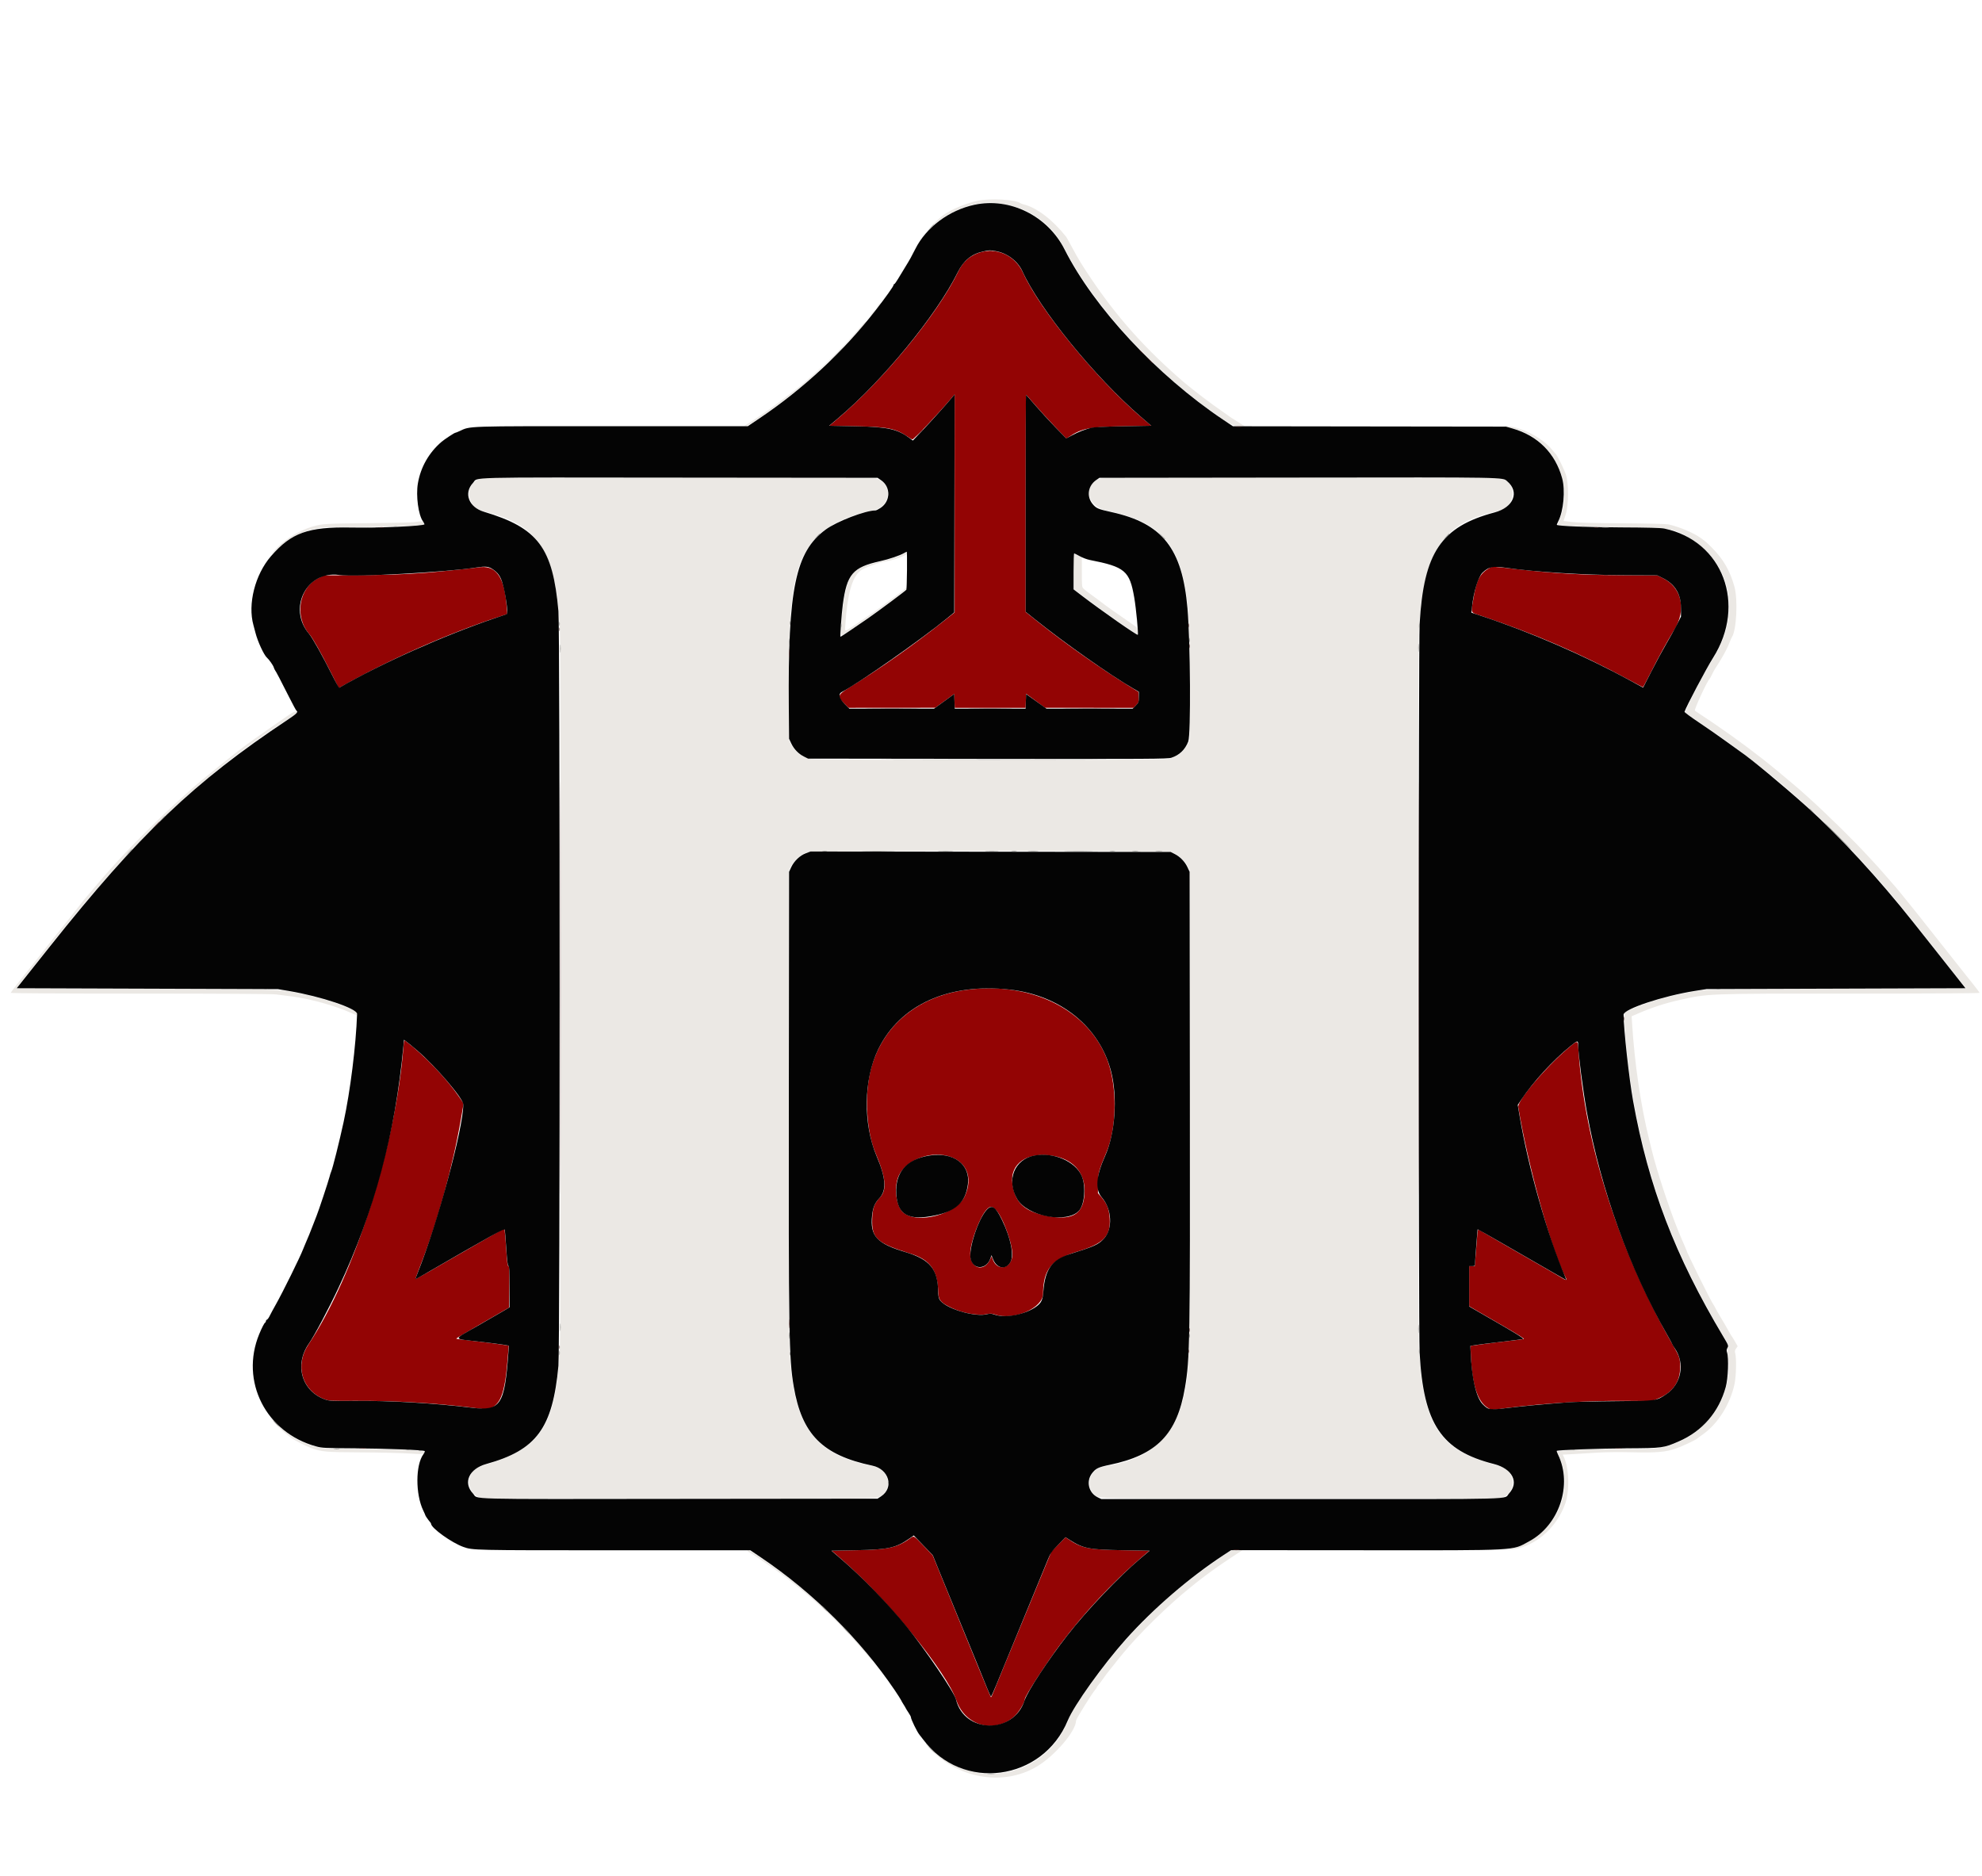 <svg id="svg" version="1.1" xmlns="http://www.w3.org/2000/svg" xmlns:xlink="http://www.w3.org/1999/xlink" width="400" height="378.581" viewBox="0, 0, 400,378.581"><g id="svgg"><path id="path0" d="M197.281 40.513 C 194.475 41.110,190.908 42.743,189.667 43.999 C 189.621 44.045,189.254 44.374,188.852 44.728 C 188.450 45.083,187.888 45.646,187.602 45.978 C 187.298 46.333,187.601 46.126,188.333 45.479 C 191.867 42.357,196.842 40.529,200.694 40.938 C 204.911 41.385,207.541 42.392,210.373 44.643 C 212.397 46.251,213.694 47.902,215.136 50.705 C 220.531 61.192,231.943 73.882,243.559 82.309 C 248.076 85.586,248.809 86.000,250.096 86.000 L 251.230 86.000 250.324 85.450 C 249.204 84.772,247.981 83.973,247.722 83.750 C 247.615 83.658,247.028 83.246,246.417 82.833 C 244.556 81.577,240.547 78.518,238.854 77.064 C 231.129 70.425,225.290 63.866,219.881 55.750 C 218.281 53.348,217.547 52.137,216.470 50.121 C 215.838 48.940,215.252 47.886,215.167 47.778 C 212.435 44.329,209.189 41.863,206.548 41.232 C 206.292 41.171,205.998 41.054,205.895 40.973 C 204.984 40.260,199.776 39.982,197.281 40.513 M177.477 61.292 C 176.997 61.871,176.794 62.167,176.876 62.167 C 176.923 62.167,177.161 61.904,177.405 61.583 C 177.859 60.988,177.914 60.763,177.477 61.292 M176.064 63.117 C 175.711 63.548,175.509 63.847,175.616 63.782 C 175.842 63.641,176.898 62.333,176.784 62.333 C 176.742 62.333,176.418 62.686,176.064 63.117 M174.583 64.961 C 174.492 65.028,173.969 65.608,173.421 66.250 C 170.814 69.305,166.825 73.296,163.591 76.084 C 162.954 76.634,162.311 77.196,162.163 77.333 C 161.841 77.632,161.440 77.944,158.372 80.288 C 157.080 81.276,155.528 82.421,154.923 82.833 C 154.319 83.246,153.695 83.677,153.537 83.791 C 152.952 84.215,150.939 85.522,150.518 85.750 C 150.125 85.964,150.117 85.987,150.432 85.993 C 151.150 86.007,157.847 81.233,162.250 77.570 C 165.467 74.893,175.410 64.807,174.803 64.836 C 174.774 64.837,174.675 64.894,174.583 64.961 M304.506 86.257 C 312.886 87.776,317.941 96.948,314.739 104.827 C 314.506 105.401,314.338 105.892,314.366 105.917 C 314.560 106.095,323.070 106.388,328.667 106.410 C 336.765 106.441,337.974 106.662,341.250 108.708 C 349.505 113.865,351.363 124.026,345.687 132.965 C 343.831 135.888,339.868 143.611,340.111 143.832 C 340.188 143.901,341.520 144.802,343.071 145.835 C 359.463 156.738,373.220 169.584,386.333 186.233 C 387.479 187.688,390.299 191.249,392.599 194.147 L 396.781 199.417 371.016 199.516 C 352.980 199.585,344.800 199.673,343.750 199.809 C 338.573 200.476,333.835 201.717,329.542 203.529 L 327.835 204.250 327.835 205.417 C 327.835 209.472,328.938 218.667,330.165 224.833 C 333.373 240.967,338.673 254.342,348.128 270.167 C 348.914 271.483,348.957 271.610,348.734 271.958 C 348.539 272.261,348.525 272.534,348.662 273.375 C 349.847 280.676,345.701 288.027,338.734 290.981 C 335.635 292.294,334.198 292.484,328.167 292.373 C 324.112 292.299,318.237 292.482,315.227 292.776 L 314.204 292.875 314.594 293.729 C 318.231 301.693,313.086 310.920,304.000 312.731 C 303.771 312.777,304.054 312.777,304.630 312.732 C 309.470 312.350,314.054 308.561,315.888 303.425 C 316.809 300.845,316.663 296.135,315.594 293.975 L 315.376 293.534 317.396 293.429 C 318.508 293.371,320.654 293.240,322.167 293.138 C 323.848 293.024,326.667 292.992,329.420 293.056 C 334.404 293.173,336.171 293.017,338.303 292.272 C 339.548 291.837,342.224 290.576,342.555 290.269 C 342.665 290.167,343.128 289.823,343.586 289.504 C 346.712 287.324,349.220 283.327,350.083 279.146 C 350.394 277.639,350.464 273.978,350.198 273.083 C 350.082 272.692,350.119 272.484,350.370 272.124 L 350.690 271.665 350.148 270.708 C 349.849 270.181,349.563 269.712,349.511 269.667 C 349.459 269.621,349.267 269.309,349.083 268.974 C 348.659 268.198,347.451 266.118,346.921 265.250 C 346.697 264.883,346.382 264.321,346.220 264.000 C 346.059 263.679,345.866 263.342,345.791 263.250 C 345.366 262.734,340.333 252.578,340.333 252.238 C 340.333 252.197,340.188 251.845,340.011 251.457 C 339.673 250.717,339.403 250.082,338.717 248.417 C 337.001 244.247,334.377 236.285,333.415 232.333 C 333.271 231.737,333.003 230.650,332.821 229.917 C 331.146 223.159,329.894 214.653,329.386 206.579 L 329.292 205.074 330.688 204.474 C 333.447 203.288,336.029 202.446,338.833 201.817 C 344.828 200.474,344.145 200.500,373.593 200.500 C 389.132 200.500,399.500 200.439,399.500 200.348 C 399.500 200.264,398.956 199.525,398.292 198.705 C 397.627 197.885,396.896 196.969,396.667 196.668 C 396.438 196.368,396.137 195.988,396.000 195.824 C 395.863 195.661,394.850 194.383,393.750 192.984 C 392.650 191.586,390.962 189.455,390.000 188.248 C 389.037 187.042,388.063 185.805,387.833 185.501 C 387.604 185.196,387.341 184.865,387.248 184.765 C 387.155 184.665,386.519 183.871,385.833 183.000 C 384.610 181.447,382.179 178.498,381.985 178.333 C 381.931 178.287,381.409 177.688,380.825 177.000 C 380.241 176.313,379.385 175.340,378.923 174.839 C 378.461 174.338,377.633 173.439,377.083 172.841 C 374.103 169.602,368.847 164.428,365.076 161.020 C 363.156 159.285,362.899 159.063,360.917 157.414 C 359.817 156.499,358.836 155.675,358.738 155.583 C 358.639 155.492,358.273 155.192,357.923 154.917 C 357.573 154.642,357.204 154.341,357.102 154.248 C 357.000 154.155,356.429 153.699,355.833 153.234 C 351.519 149.867,347.699 147.138,342.609 143.786 C 342.440 143.675,342.192 143.507,342.059 143.413 C 341.843 143.261,344.570 137.348,345.017 137.000 C 345.076 136.954,345.285 136.579,345.482 136.167 C 345.872 135.347,345.926 135.255,346.943 133.667 C 347.814 132.305,348.709 130.593,349.094 129.552 C 349.257 129.111,349.445 128.675,349.511 128.583 C 350.451 127.285,350.771 121.023,350.034 118.377 C 349.141 115.174,347.821 112.875,345.556 110.583 C 344.423 109.436,344.264 109.298,343.195 108.534 C 341.716 107.477,338.824 106.270,336.667 105.810 C 336.254 105.722,332.092 105.627,327.417 105.598 C 321.866 105.565,318.332 105.474,317.233 105.336 L 315.549 105.125 315.973 103.854 C 316.596 101.988,316.618 97.518,316.014 95.750 C 315.604 94.551,314.333 91.981,313.960 91.595 C 313.844 91.476,313.487 91.058,313.167 90.665 C 311.192 88.248,306.594 85.949,303.869 86.015 C 303.423 86.026,303.601 86.094,304.506 86.257 M97.206 96.497 C 93.651 97.340,93.904 102.313,97.545 103.175 C 108.817 105.842,112.288 111.287,113.000 127.417 C 113.214 132.249,113.216 266.238,113.003 271.333 C 112.334 287.308,109.408 292.155,98.455 295.430 C 96.197 296.105,95.509 296.532,95.008 297.566 C 94.240 299.153,94.766 300.998,96.250 301.917 L 97.057 302.417 136.904 302.417 C 176.420 302.417,176.755 302.414,177.406 302.083 C 180.378 300.573,179.519 296.511,176.083 295.830 C 165.396 293.711,161.132 288.899,159.766 277.417 C 159.183 272.508,159.149 269.275,159.200 222.083 L 159.250 175.583 159.699 174.732 C 160.291 173.610,161.617 172.434,162.713 172.059 C 164.075 171.593,235.276 171.589,236.620 172.055 C 237.717 172.436,239.044 173.614,239.634 174.732 L 240.083 175.583 240.133 221.750 C 240.191 275.606,240.168 276.598,238.720 282.490 C 236.791 290.344,231.702 294.636,222.797 295.923 C 219.953 296.333,218.823 299.806,220.931 301.656 C 221.828 302.445,220.295 302.417,262.667 302.417 L 302.917 302.417 303.623 302.012 C 305.586 300.888,305.895 298.382,304.270 296.764 C 303.650 296.147,303.382 296.026,301.500 295.518 C 290.329 292.503,287.141 287.438,286.332 271.425 C 286.116 267.153,286.116 131.847,286.332 127.575 C 287.148 111.420,291.029 105.450,302.196 103.174 C 305.896 102.420,306.431 97.479,302.917 96.518 C 301.973 96.259,223.195 96.259,222.250 96.517 C 218.326 97.589,219.210 102.234,223.500 103.080 C 232.701 104.894,236.895 108.627,238.815 116.711 C 239.868 121.148,240.208 127.164,240.136 140.083 L 240.083 149.417 239.639 150.250 C 238.815 151.797,237.402 152.838,235.682 153.164 C 234.447 153.398,164.886 153.398,163.652 153.164 C 161.932 152.838,160.518 151.797,159.694 150.250 L 159.250 149.417 159.197 140.000 C 159.088 120.496,160.092 114.177,164.104 109.120 C 166.321 106.325,170.840 104.037,176.196 102.998 C 179.903 102.279,180.264 97.496,176.686 96.503 C 175.966 96.303,98.049 96.296,97.206 96.497 M83.583 105.357 C 83.033 105.435,78.758 105.533,74.083 105.574 C 65.822 105.648,65.081 105.692,63.186 106.228 C 60.080 107.106,56.920 109.151,55.039 111.500 C 54.598 112.050,54.791 111.912,55.761 110.981 C 59.081 107.796,62.897 106.270,67.296 106.369 C 71.968 106.474,84.735 106.151,85.466 105.910 C 85.628 105.856,85.637 105.756,85.501 105.502 C 85.309 105.142,85.174 105.132,83.583 105.357 M181.919 111.944 C 180.917 112.478,179.890 112.798,176.685 113.572 C 172.492 114.585,171.359 115.756,170.515 119.946 C 169.925 122.876,169.484 128.460,169.860 128.242 C 172.626 126.634,182.995 119.101,182.998 118.696 C 183.000 118.514,182.962 118.514,182.776 118.696 C 182.653 118.818,182.304 119.104,182.001 119.333 C 181.697 119.563,181.206 119.938,180.910 120.167 C 180.613 120.396,180.207 120.696,180.006 120.833 C 179.806 120.971,178.991 121.571,178.196 122.167 C 176.651 123.325,176.235 123.614,172.875 125.875 C 170.277 127.622,170.502 127.597,170.598 126.125 C 170.996 119.998,171.936 116.568,173.591 115.204 C 174.396 114.540,177.165 113.553,179.291 113.172 C 180.482 112.959,182.474 112.251,182.811 111.922 C 183.314 111.431,182.860 111.442,181.919 111.944 M216.705 115.287 L 216.750 118.917 219.583 121.049 C 223.085 123.684,229.290 128.000,229.576 128.000 C 229.711 128.000,229.681 126.946,229.539 126.726 C 229.472 126.622,228.554 125.954,227.500 125.242 C 225.695 124.023,223.201 122.246,222.083 121.381 C 221.408 120.860,221.381 120.839,220.333 120.084 C 219.829 119.721,219.331 119.347,219.227 119.253 C 219.123 119.160,218.879 118.953,218.685 118.793 C 218.351 118.518,218.333 118.353,218.333 115.504 L 218.333 112.506 217.497 112.082 L 216.660 111.658 216.705 115.287 M58.333 144.254 C 56.954 145.177,52.590 148.220,51.452 149.051 C 50.974 149.400,50.393 149.812,50.160 149.968 C 48.693 150.944,39.678 158.200,38.347 159.474 C 38.188 159.626,37.511 160.237,36.841 160.833 C 32.420 164.764,25.889 171.287,22.333 175.322 C 21.738 175.999,21.174 176.634,21.081 176.734 C 20.743 177.100,18.735 179.461,18.167 180.162 C 17.846 180.558,17.467 181.003,17.324 181.149 C 17.182 181.296,16.657 181.941,16.158 182.582 C 15.658 183.224,15.160 183.861,15.049 183.999 C 14.939 184.137,14.467 184.737,14.000 185.333 C 13.533 185.929,13.023 186.566,12.867 186.749 C 12.531 187.144,11.265 188.721,10.644 189.519 C 10.255 190.020,7.795 193.147,7.025 194.120 C 6.864 194.324,6.532 194.737,6.288 195.037 C 4.188 197.619,2.167 200.223,2.167 200.348 C 2.167 200.439,12.660 200.500,28.327 200.500 C 44.304 200.500,54.959 200.563,55.702 200.662 C 56.370 200.751,57.826 200.939,58.938 201.080 C 62.719 201.560,67.748 202.976,71.123 204.512 C 72.003 204.912,72.167 204.914,72.167 204.523 C 72.167 203.752,65.290 201.366,60.333 200.417 C 56.037 199.594,56.737 199.614,29.191 199.512 L 3.298 199.417 6.337 195.583 C 8.008 193.475,9.872 191.119,10.479 190.348 C 27.032 169.331,41.267 155.829,58.294 145.000 C 59.231 144.404,59.973 143.842,59.943 143.750 C 59.832 143.409,59.387 143.548,58.333 144.254 M54.879 286.533 C 55.871 287.768,56.433 288.291,58.773 290.160 C 59.196 290.498,61.810 291.834,62.667 292.151 C 64.882 292.970,65.672 293.041,72.833 293.075 C 76.546 293.093,80.892 293.195,82.491 293.302 C 85.372 293.494,85.652 293.465,85.664 292.978 C 85.672 292.661,77.805 292.313,71.500 292.352 C 65.568 292.389,64.890 292.330,62.539 291.565 C 60.040 290.753,57.828 289.330,55.601 287.102 C 54.737 286.238,54.476 286.033,54.879 286.533 M150.917 313.001 C 150.974 313.094,151.253 313.289,151.537 313.436 C 151.820 313.582,152.134 313.769,152.234 313.851 C 152.335 313.933,153.022 314.403,153.762 314.895 C 155.785 316.239,159.163 318.656,159.500 319.000 C 159.546 319.046,160.146 319.532,160.833 320.078 C 161.521 320.625,162.166 321.149,162.267 321.244 C 162.368 321.339,162.852 321.754,163.343 322.167 C 167.065 325.294,171.302 329.569,174.625 333.550 C 175.381 334.456,176.000 335.145,176.000 335.081 C 176.000 334.965,174.258 332.820,173.167 331.593 C 169.909 327.928,165.594 323.695,162.333 320.968 C 157.516 316.938,150.191 311.826,150.917 313.001 M246.333 314.274 C 237.609 320.252,230.623 326.617,224.317 334.333 C 220.762 338.683,216.161 345.385,215.672 346.926 C 215.347 347.949,214.098 350.231,213.282 351.292 C 206.864 359.633,194.939 360.202,187.515 352.522 C 186.642 351.619,186.382 351.469,187.083 352.273 C 192.771 358.797,202.204 360.612,209.167 356.523 C 212.837 354.368,217.167 349.317,217.167 347.191 C 217.167 346.866,220.558 341.435,221.118 340.863 C 221.236 340.742,221.333 340.587,221.333 340.520 C 221.333 340.452,221.467 340.251,221.630 340.073 C 221.793 339.895,222.187 339.378,222.505 338.924 C 222.823 338.470,223.174 337.982,223.284 337.841 C 224.362 336.457,225.232 335.359,225.466 335.084 C 225.622 334.901,226.113 334.301,226.557 333.751 C 229.658 329.904,235.854 323.820,240.167 320.387 C 240.304 320.278,240.867 319.821,241.417 319.371 C 242.621 318.388,245.701 316.141,247.083 315.237 C 247.633 314.877,248.158 314.524,248.250 314.451 C 248.342 314.378,248.942 313.985,249.583 313.577 L 250.750 312.836 249.583 312.841 L 248.417 312.847 246.333 314.274 " stroke="none" fill="#ebe8e4" fill-rule="evenodd"></path><path id="path1" d="M197.378 51.070 C 195.565 51.743,194.277 52.951,193.379 54.816 C 189.273 63.355,178.112 76.916,168.723 84.778 L 167.363 85.917 172.723 86.016 C 179.185 86.135,180.764 86.456,183.234 88.155 C 183.642 88.437,184.049 88.667,184.137 88.667 C 184.452 88.667,189.228 83.627,191.957 80.416 L 192.665 79.583 192.660 101.583 L 192.656 123.583 190.536 125.267 C 184.290 130.230,177.811 134.793,171.377 138.762 C 169.031 140.208,168.931 140.532,170.380 141.964 L 171.260 142.833 180.005 142.826 L 188.750 142.819 190.667 141.427 L 192.583 140.036 192.631 141.435 L 192.680 142.833 199.833 142.833 L 206.987 142.833 207.035 141.412 L 207.083 139.990 209.000 141.411 L 210.917 142.831 219.842 142.832 L 228.768 142.833 229.309 142.275 C 229.819 141.748,229.848 141.656,229.800 140.664 L 229.750 139.611 227.750 138.376 C 222.240 134.973,214.938 129.832,209.846 125.770 L 207.000 123.500 207.000 101.583 C 207.000 89.529,207.031 79.667,207.069 79.667 C 207.108 79.667,207.828 80.473,208.670 81.458 C 209.511 82.444,211.326 84.434,212.701 85.880 L 215.202 88.510 215.726 88.159 C 218.297 86.436,219.851 86.131,226.635 86.015 L 232.354 85.917 230.393 84.250 C 221.392 76.598,209.869 62.536,206.483 55.072 C 204.846 51.463,200.940 49.746,197.378 51.070 M96.417 114.512 C 95.549 114.657,88.176 115.409,86.000 115.574 C 81.659 115.902,77.624 116.045,71.885 116.074 L 65.354 116.106 64.259 116.662 C 60.269 118.687,59.360 124.481,62.475 128.029 C 63.138 128.785,64.775 131.701,66.790 135.716 L 68.362 138.849 69.222 138.364 C 78.720 133.010,90.634 127.746,100.643 124.480 L 102.369 123.917 102.264 122.509 C 101.801 116.269,100.069 113.900,96.417 114.512 M300.750 114.514 C 298.653 115.723,298.012 116.915,297.344 120.849 C 296.836 123.841,296.694 123.525,298.875 124.251 C 309.504 127.789,318.860 131.828,328.456 137.022 C 330.127 137.926,331.532 138.667,331.577 138.667 C 331.621 138.667,332.407 137.185,333.321 135.375 C 334.886 132.280,336.496 129.362,337.891 127.093 C 340.406 123.004,339.411 118.539,335.562 116.644 L 334.488 116.115 327.619 116.081 C 319.359 116.041,313.420 115.696,305.833 114.818 C 301.591 114.326,301.124 114.298,300.750 114.514 M194.962 199.755 C 185.022 201.111,177.917 207.129,175.683 216.083 C 174.436 221.087,174.870 228.348,176.671 232.614 C 178.802 237.660,179.045 240.087,177.575 241.658 C 176.449 242.862,176.113 243.766,176.030 245.814 C 175.866 249.875,176.907 250.839,183.760 252.977 C 187.726 254.215,189.229 256.300,189.351 260.733 C 189.396 262.348,189.844 262.881,192.029 263.916 C 194.300 264.992,197.442 265.552,199.152 265.185 C 199.874 265.031,200.167 265.043,200.798 265.258 C 204.581 266.542,210.484 263.983,210.506 261.050 C 210.541 256.196,212.199 254.142,217.333 252.589 C 222.734 250.955,224.188 249.474,223.953 245.846 C 223.835 244.025,223.412 242.907,222.388 241.706 L 221.583 240.763 221.594 238.840 C 221.605 236.740,221.775 236.111,223.306 232.499 C 225.376 227.612,225.495 219.508,223.574 214.167 C 219.865 203.850,208.162 197.956,194.962 199.755 M81.423 211.288 C 79.812 231.436,71.492 257.466,62.227 271.345 C 59.443 275.516,60.945 280.615,65.468 282.346 C 66.378 282.694,66.637 282.708,71.750 282.681 C 79.631 282.640,87.823 283.122,95.500 284.079 L 98.583 284.464 99.250 284.081 C 100.613 283.299,101.281 282.084,101.814 279.417 C 102.108 277.947,102.225 276.910,102.587 272.562 L 102.672 271.541 100.878 271.268 C 99.891 271.118,97.526 270.820,95.622 270.606 C 93.718 270.391,92.123 270.179,92.078 270.133 C 92.032 270.088,94.415 268.657,97.373 266.953 L 102.750 263.856 102.795 259.678 C 102.831 256.229,102.799 255.500,102.611 255.500 C 102.432 255.500,102.336 254.777,102.171 252.172 C 102.055 250.341,101.913 248.625,101.855 248.358 L 101.750 247.872 97.417 250.374 C 86.503 256.675,83.921 258.144,83.863 258.086 C 83.829 258.051,84.261 256.850,84.823 255.417 C 88.364 246.387,91.374 235.455,93.097 225.376 L 93.560 222.668 92.738 221.460 C 90.170 217.681,85.643 212.946,81.812 210.032 C 81.567 209.846,81.528 209.972,81.423 211.288 M316.328 211.642 C 311.725 215.585,306.205 222.134,306.413 223.404 C 308.320 235.054,313.217 252.633,316.008 257.848 C 316.306 258.404,316.069 258.412,315.215 257.873 C 314.776 257.596,313.179 256.662,311.667 255.796 C 306.925 253.082,298.932 248.462,298.570 248.225 C 298.225 248.000,298.221 248.021,298.023 250.624 C 297.914 252.068,297.779 253.756,297.724 254.375 L 297.624 255.500 297.062 255.500 L 296.500 255.500 296.500 259.542 L 296.500 263.584 298.542 264.772 C 299.665 265.425,302.179 266.882,304.129 268.009 C 306.080 269.136,307.617 270.107,307.546 270.168 C 307.475 270.228,306.179 270.411,304.667 270.573 C 303.154 270.736,300.760 271.032,299.346 271.231 L 296.775 271.592 296.810 272.755 C 297.002 279.133,298.134 282.842,300.274 284.104 L 300.965 284.511 304.274 284.097 C 312.063 283.121,320.418 282.628,328.167 282.686 L 333.417 282.726 334.722 282.175 C 337.591 280.964,339.074 278.835,339.080 275.917 C 339.084 274.123,338.982 273.807,337.659 271.500 C 326.777 252.526,319.836 230.897,318.561 211.987 C 318.412 209.768,318.499 209.781,316.328 211.642 M191.230 233.252 C 195.022 234.240,196.449 237.519,194.741 241.324 C 193.076 245.033,185.117 247.155,182.269 244.648 C 180.801 243.357,180.347 239.484,181.396 237.213 C 182.806 234.159,187.482 232.276,191.230 233.252 M212.577 233.248 C 217.027 234.041,219.368 237.153,218.817 241.541 C 218.355 245.223,216.095 246.338,211.139 245.328 C 206.699 244.423,204.845 242.673,204.319 238.887 C 203.748 234.788,207.363 232.319,212.577 233.248 M200.997 244.143 C 202.544 245.770,204.626 251.816,204.276 253.667 C 203.795 256.209,201.118 256.460,200.318 254.038 L 200.129 253.465 199.841 254.109 C 198.622 256.831,195.776 256.009,195.806 252.944 C 195.830 250.622,197.803 245.389,199.172 244.020 C 199.855 243.337,200.256 243.364,200.997 244.143 M183.667 310.434 C 181.064 312.297,179.265 312.700,173.046 312.818 L 167.842 312.917 169.952 314.750 C 179.051 322.656,191.046 337.404,193.003 343.093 C 194.796 348.302,200.772 349.940,204.744 346.310 C 205.619 345.510,206.833 343.506,206.833 342.862 C 206.833 342.254,211.243 335.466,214.144 331.611 C 218.694 325.563,224.625 319.209,230.116 314.500 L 231.963 312.917 226.356 312.819 C 219.760 312.705,218.313 312.414,215.758 310.690 L 215.039 310.204 213.614 311.644 L 212.190 313.083 209.780 318.917 C 208.455 322.125,206.768 326.212,206.031 328.000 C 205.294 329.787,203.930 333.087,203.000 335.333 C 202.070 337.579,201.033 340.110,200.696 340.958 C 200.359 341.805,200.046 342.498,200.000 342.496 C 199.954 342.494,198.612 339.288,197.017 335.371 C 194.238 328.549,192.973 325.449,189.708 317.466 L 188.229 313.849 186.384 311.925 C 184.330 309.783,184.469 309.860,183.667 310.434 " stroke="none" fill="#930404" fill-rule="evenodd"></path><path id="path2" d="M196.665 41.319 C 191.542 42.414,186.920 45.864,184.736 50.224 C 183.996 51.701,183.590 52.431,182.778 53.747 C 182.002 55.005,181.913 55.152,181.232 56.292 C 180.890 56.865,180.548 57.333,180.472 57.333 C 180.396 57.333,180.333 57.416,180.333 57.516 C 180.333 57.770,178.753 59.989,176.655 62.681 C 170.205 70.956,162.150 78.443,153.247 84.435 L 150.912 86.008 123.570 86.002 C 93.379 85.996,95.029 85.942,92.710 87.008 C 92.322 87.187,91.947 87.334,91.877 87.334 C 91.697 87.336,89.677 88.668,89.097 89.167 C 86.542 91.364,84.876 94.306,84.330 97.583 C 83.919 100.052,84.434 103.904,85.348 105.187 C 85.523 105.433,85.667 105.706,85.667 105.792 C 85.667 106.151,76.484 106.559,70.833 106.452 C 62.187 106.287,58.790 107.505,54.686 112.238 C 51.470 115.947,49.957 121.913,51.154 126.167 C 51.245 126.487,51.425 127.172,51.556 127.687 C 52.008 129.469,53.285 132.220,53.904 132.744 C 54.302 133.080,55.124 134.256,55.248 134.667 C 55.317 134.896,55.443 135.170,55.527 135.275 C 55.719 135.516,56.671 137.337,58.366 140.704 C 59.092 142.146,59.756 143.369,59.843 143.422 C 60.235 143.665,59.868 144.036,58.042 145.249 C 39.216 157.746,28.059 168.380,10.144 190.902 L 3.371 199.417 29.727 199.506 L 56.083 199.596 58.333 199.976 C 64.813 201.069,72.104 203.522,72.066 204.595 C 71.839 211.003,70.694 220.189,69.345 226.417 C 68.488 230.374,67.127 235.802,66.838 236.417 C 66.751 236.600,66.598 237.088,66.497 237.500 C 66.293 238.332,64.257 244.462,63.924 245.250 C 63.807 245.525,63.502 246.313,63.245 247.000 C 62.778 248.248,62.010 250.136,61.581 251.086 C 61.457 251.362,61.271 251.812,61.167 252.086 C 60.586 253.628,57.067 260.763,55.660 263.250 C 55.142 264.167,54.582 265.205,54.416 265.557 C 54.250 265.909,54.013 266.236,53.890 266.283 C 53.767 266.330,53.667 266.467,53.667 266.587 C 53.667 266.707,53.610 266.831,53.542 266.861 C 53.351 266.946,52.868 267.871,52.317 269.206 C 48.396 278.714,53.657 289.095,63.804 291.870 C 64.986 292.193,65.567 292.223,71.417 292.256 C 77.778 292.293,85.475 292.594,85.709 292.815 C 85.778 292.881,85.658 293.173,85.443 293.464 C 83.847 295.627,83.833 301.519,85.416 304.800 C 85.646 305.276,85.833 305.706,85.833 305.756 C 85.833 305.863,86.492 306.809,86.792 307.132 C 86.906 307.256,87.000 307.413,87.000 307.481 C 87.000 308.332,91.142 311.308,93.500 312.152 C 95.407 312.834,95.515 312.836,123.912 312.832 L 151.415 312.827 153.582 314.286 C 164.041 321.325,173.690 330.901,180.578 341.079 C 181.197 341.994,181.771 342.894,181.854 343.079 C 181.937 343.265,182.153 343.642,182.334 343.917 C 182.515 344.192,182.714 344.529,182.776 344.667 C 182.838 344.804,183.102 345.230,183.361 345.613 C 183.621 345.997,183.833 346.394,183.833 346.498 C 183.833 346.908,185.082 349.479,185.562 350.055 C 185.757 350.290,186.100 350.729,186.324 351.032 C 194.162 361.621,210.429 359.463,215.502 347.162 C 216.761 344.108,222.622 335.923,227.253 330.750 C 232.769 324.589,240.028 318.337,246.912 313.819 L 248.453 312.808 275.486 312.827 C 306.892 312.849,305.060 312.948,308.613 311.024 C 314.694 307.730,317.402 299.629,314.451 293.555 C 314.260 293.162,314.137 292.810,314.177 292.773 C 314.372 292.593,322.776 292.289,328.417 292.257 C 335.529 292.217,335.729 292.190,338.766 290.880 C 343.553 288.815,346.897 284.954,348.281 279.893 C 348.764 278.128,348.917 274.054,348.544 272.917 C 348.420 272.539,348.441 272.310,348.630 271.980 C 348.871 271.558,348.841 271.477,347.798 269.730 C 338.045 253.393,332.691 239.413,329.588 222.178 C 328.768 217.622,327.671 207.662,327.667 204.740 C 327.666 203.622,335.592 200.984,342.000 199.969 L 344.417 199.586 370.543 199.502 L 396.669 199.417 393.905 195.917 C 392.385 193.992,390.604 191.742,389.948 190.917 C 389.292 190.092,387.596 187.954,386.180 186.167 C 379.153 177.295,371.274 168.743,364.667 162.816 C 359.881 158.522,353.237 153.009,351.229 151.667 C 351.023 151.529,349.701 150.577,348.290 149.552 C 346.880 148.526,344.418 146.814,342.821 145.747 C 341.224 144.680,339.938 143.730,339.964 143.636 C 340.209 142.755,344.382 134.859,345.713 132.760 C 352.543 121.989,347.706 109.137,335.889 106.659 C 335.216 106.518,332.506 106.445,327.083 106.423 C 320.500 106.397,314.466 106.158,314.197 105.914 C 314.167 105.887,314.290 105.577,314.469 105.224 C 315.560 103.078,315.936 98.957,315.265 96.500 C 313.888 91.455,310.348 87.910,305.247 86.465 L 303.917 86.089 276.371 86.053 L 248.825 86.016 246.787 84.650 C 233.486 75.730,220.790 62.088,214.849 50.333 C 211.425 43.560,203.821 39.790,196.665 41.319 M200.898 50.663 C 203.240 51.046,205.404 52.673,206.351 54.763 C 209.821 62.416,220.969 76.109,230.222 84.083 L 232.349 85.917 226.716 86.014 C 223.452 86.070,220.768 86.190,220.333 86.298 C 218.970 86.639,217.627 87.159,216.396 87.823 L 215.183 88.478 212.924 86.144 C 211.681 84.860,209.866 82.878,208.890 81.738 C 207.914 80.599,207.089 79.667,207.058 79.667 C 207.026 79.667,207.000 89.521,207.000 101.565 L 207.000 123.464 208.958 125.034 C 214.869 129.770,224.066 136.244,228.705 138.933 L 229.827 139.583 229.830 140.660 C 229.833 141.678,229.800 141.770,229.216 142.368 L 228.599 143.000 219.896 143.000 L 211.193 143.000 209.138 141.526 L 207.083 140.051 207.035 141.526 L 206.987 143.000 199.833 143.000 L 192.679 143.000 192.631 141.520 L 192.583 140.039 190.546 141.520 L 188.508 143.000 179.957 143.000 L 171.406 143.000 170.453 142.037 C 169.354 140.926,169.138 140.034,169.875 139.650 C 173.357 137.834,185.869 129.074,191.083 124.800 L 192.583 123.571 192.622 101.577 L 192.661 79.583 192.039 80.330 C 190.860 81.744,187.850 85.088,186.042 86.991 L 184.230 88.898 183.657 88.468 C 181.143 86.578,179.183 86.140,172.706 86.018 L 167.330 85.917 169.040 84.479 C 178.120 76.846,189.030 63.560,193.279 54.960 C 194.448 52.593,196.071 51.253,198.375 50.753 C 199.680 50.469,199.710 50.468,200.898 50.663 M177.833 96.916 C 179.803 98.282,179.740 101.147,177.711 102.491 C 177.288 102.771,176.835 103.000,176.703 103.000 C 174.643 103.000,168.861 105.220,166.624 106.869 C 160.531 111.363,158.988 118.832,159.196 142.833 L 159.250 149.083 159.691 150.025 C 160.229 151.172,161.155 152.127,162.257 152.674 L 163.083 153.083 199.333 153.128 C 232.213 153.169,235.660 153.149,236.407 152.906 C 238.025 152.381,239.181 151.269,239.808 149.634 C 240.353 148.214,240.244 129.614,239.650 122.750 C 238.603 110.651,234.600 105.588,224.298 103.331 C 221.613 102.743,221.226 102.578,220.511 101.712 C 219.244 100.178,219.561 98.030,221.223 96.877 L 221.888 96.417 262.152 96.368 C 304.690 96.316,303.193 96.289,304.166 97.109 C 306.730 99.265,305.477 102.383,301.637 103.403 C 290.835 106.271,287.328 111.483,286.504 125.893 C 286.270 129.972,286.270 268.751,286.503 273.000 C 287.292 287.377,290.879 292.740,301.503 295.426 C 305.236 296.369,306.640 299.138,304.528 301.390 C 303.382 302.611,307.599 302.500,262.559 302.500 L 222.272 302.500 221.548 302.150 C 219.698 301.254,219.143 298.932,220.388 297.299 C 221.138 296.315,221.669 296.059,223.930 295.591 C 233.453 293.621,237.550 289.423,239.148 280.000 C 240.137 274.167,240.192 270.854,240.135 220.500 L 240.083 175.917 239.641 174.974 C 239.120 173.861,238.136 172.854,237.039 172.309 L 236.250 171.917 199.917 171.872 L 163.583 171.828 162.639 172.179 C 161.438 172.626,160.277 173.726,159.694 174.969 L 159.250 175.917 159.201 219.083 C 159.143 269.389,159.218 274.051,160.182 279.750 C 161.822 289.448,165.978 293.638,176.058 295.755 C 179.426 296.463,180.483 300.183,177.816 301.948 L 177.108 302.417 137.133 302.459 C 92.419 302.507,96.630 302.615,95.467 301.390 C 93.389 299.201,94.644 296.392,98.131 295.425 C 108.300 292.605,111.537 288.198,112.701 275.583 C 113.016 272.169,113.018 126.893,112.703 123.339 C 111.564 110.492,108.595 106.530,97.666 103.271 C 94.599 102.356,93.524 99.508,95.465 97.440 C 96.597 96.233,92.609 96.335,137.181 96.378 L 177.112 96.417 177.833 96.916 M183.046 115.093 C 183.025 117.160,182.968 118.917,182.919 118.997 C 182.789 119.206,177.411 123.216,175.167 124.777 C 173.028 126.265,169.703 128.500,169.631 128.500 C 169.513 128.500,169.841 123.875,170.091 122.000 C 170.913 115.856,172.096 114.475,177.583 113.251 C 179.473 112.830,181.575 112.118,182.500 111.585 C 182.729 111.453,182.954 111.342,183.000 111.339 C 183.046 111.336,183.066 113.025,183.046 115.093 M217.901 112.231 C 218.459 112.542,219.367 112.884,219.917 112.992 C 227.042 114.387,227.979 115.179,228.910 120.583 C 229.285 122.763,229.779 127.944,229.626 128.096 C 229.471 128.251,222.278 123.224,218.291 120.174 L 216.667 118.932 216.667 115.299 C 216.667 113.301,216.716 111.667,216.776 111.667 C 216.836 111.667,217.342 111.921,217.901 112.231 M99.346 114.805 C 100.386 115.465,100.914 116.154,101.311 117.369 C 101.987 119.442,102.618 123.801,102.261 123.933 C 102.163 123.969,101.108 124.329,99.917 124.732 C 89.638 128.211,76.777 133.954,68.463 138.778 C 68.397 138.816,67.732 137.626,66.986 136.132 C 65.119 132.395,63.056 128.714,62.384 127.923 C 57.994 122.748,61.873 115.122,68.437 116.025 C 71.664 116.469,89.923 115.475,96.167 114.516 C 97.944 114.243,98.545 114.297,99.346 114.805 M303.986 114.586 C 309.997 115.440,319.570 116.033,328.025 116.073 L 334.466 116.104 335.561 116.643 C 338.025 117.856,339.250 119.856,339.250 122.666 L 339.250 124.422 338.451 126.003 C 338.012 126.872,337.058 128.596,336.332 129.833 C 335.606 131.071,334.246 133.585,333.309 135.420 L 331.605 138.757 328.761 137.206 C 319.681 132.255,308.933 127.590,299.104 124.336 L 296.958 123.625 297.070 122.521 C 297.375 119.498,298.347 116.345,299.228 115.523 C 300.483 114.352,301.262 114.199,303.986 114.586 M203.750 199.686 C 214.013 200.831,221.895 207.180,224.227 216.181 C 225.581 221.410,225.067 228.709,223.023 233.270 C 221.192 237.355,220.981 240.021,222.362 241.616 C 224.405 243.974,224.614 247.966,222.797 249.937 C 221.686 251.142,220.851 251.520,215.844 253.086 C 212.264 254.205,210.885 256.183,210.560 260.667 C 210.445 262.257,210.167 262.873,209.246 263.575 C 207.085 265.224,202.975 266.052,200.749 265.287 C 200.102 265.065,199.784 265.038,199.333 265.167 C 196.777 265.900,190.524 263.985,189.593 262.185 C 189.447 261.903,189.332 261.260,189.330 260.717 C 189.317 256.137,187.681 254.142,182.724 252.659 C 176.932 250.926,175.569 249.430,175.998 245.273 C 176.159 243.704,176.560 242.739,177.426 241.833 C 178.963 240.225,178.823 237.801,176.934 233.344 C 174.145 226.762,174.272 217.843,177.242 211.741 C 181.606 202.778,191.426 198.312,203.750 199.686 M84.250 212.018 C 87.986 215.229,93.500 221.691,93.500 222.859 C 93.500 227.644,88.349 246.703,84.351 256.713 C 84.066 257.425,83.833 258.047,83.833 258.095 C 83.833 258.142,84.152 257.996,84.542 257.771 C 99.681 249.013,101.752 247.860,101.851 248.133 C 101.907 248.289,102.051 249.980,102.172 251.891 C 102.334 254.469,102.447 255.388,102.612 255.451 C 102.788 255.518,102.833 256.384,102.833 259.672 L 102.833 263.809 101.875 264.381 C 101.348 264.695,98.906 266.107,96.448 267.518 C 91.238 270.509,91.176 270.084,96.917 270.750 C 98.933 270.984,101.059 271.257,101.641 271.357 L 102.699 271.540 102.589 273.062 C 101.831 283.521,101.007 284.757,95.248 284.067 C 87.345 283.120,78.668 282.620,71.333 282.689 C 67.160 282.728,66.478 282.698,65.719 282.440 C 60.902 280.805,59.311 275.414,62.365 271.078 C 63.419 269.581,66.321 264.111,68.331 259.833 C 75.573 244.415,79.754 228.830,81.421 211.035 L 81.535 209.821 82.143 210.275 C 82.477 210.525,83.425 211.309,84.250 212.018 M318.500 210.885 C 318.500 212.562,319.479 220.107,320.256 224.417 C 323.061 239.984,328.863 256.065,336.476 269.374 C 337.039 270.359,337.500 271.208,337.500 271.261 C 337.500 271.313,337.733 271.695,338.017 272.109 C 340.100 275.135,339.321 279.291,336.289 281.331 C 334.262 282.696,334.349 282.684,326.087 282.745 C 322.052 282.775,317.662 282.883,316.333 282.985 C 311.128 283.385,307.774 283.697,304.451 284.090 C 300.572 284.548,300.415 284.527,299.264 283.392 C 297.932 282.078,297.020 278.168,296.801 272.834 L 296.750 271.585 298.000 271.391 C 298.688 271.284,301.012 270.995,303.167 270.747 C 305.321 270.500,307.217 270.249,307.381 270.190 C 307.595 270.112,306.114 269.179,302.089 266.856 L 296.500 263.631 296.500 259.566 L 296.500 255.500 297.083 255.500 C 297.528 255.500,297.667 255.431,297.667 255.208 C 297.667 254.741,298.177 248.100,298.215 248.065 C 298.234 248.047,300.387 249.268,303.000 250.778 C 306.580 252.848,314.314 257.298,316.050 258.287 C 316.124 258.329,316.061 258.076,315.912 257.723 C 312.253 249.107,308.423 235.597,306.667 225.107 L 306.309 222.964 307.048 221.857 C 309.428 218.293,313.368 214.001,316.913 211.111 C 318.394 209.903,318.500 209.888,318.500 210.885 M187.589 233.175 C 182.937 233.903,180.620 236.580,180.880 240.928 C 181.131 245.136,183.311 246.365,188.607 245.285 C 192.946 244.400,194.848 242.628,195.334 239.019 C 195.878 234.979,192.474 232.410,187.589 233.175 M208.820 233.159 C 204.738 233.899,203.036 238.124,205.279 241.952 C 207.346 245.478,215.417 246.976,217.790 244.274 C 218.930 242.975,219.188 239.198,218.271 237.213 C 216.937 234.325,212.615 232.472,208.820 233.159 M199.107 244.163 C 197.375 246.080,195.412 252.132,195.896 254.062 C 196.457 256.297,199.093 256.208,199.882 253.928 L 200.104 253.288 200.388 254.032 C 201.150 256.026,203.024 256.343,203.947 254.632 C 204.679 253.276,203.983 249.837,202.247 246.232 C 200.913 243.462,200.178 242.977,199.107 244.163 M189.282 316.374 C 190.189 318.607,194.663 329.532,197.525 336.500 C 198.070 337.829,198.826 339.685,199.203 340.625 C 199.581 341.565,199.940 342.333,200.002 342.333 C 200.064 342.333,200.535 341.302,201.048 340.042 C 201.561 338.781,202.725 335.950,203.636 333.750 C 206.027 327.968,210.748 316.502,211.458 314.750 C 212.002 313.407,212.221 313.090,213.550 311.722 L 215.035 310.193 215.938 310.771 C 218.599 312.473,219.787 312.704,226.469 312.820 L 232.021 312.917 230.052 314.579 C 225.781 318.185,219.331 324.970,215.472 329.917 C 211.508 334.999,207.375 341.286,206.764 343.165 C 204.544 349.996,194.573 349.817,192.929 342.917 C 192.583 341.463,186.547 332.578,182.853 328.083 C 179.114 323.535,174.042 318.297,170.020 314.833 L 167.795 312.917 172.939 312.817 C 179.312 312.694,180.840 312.350,183.583 310.425 L 184.417 309.841 186.333 311.836 L 188.250 313.831 189.282 316.374 " stroke="none" fill="#040404" fill-rule="evenodd"></path><path id="path3" d="M199.542 50.615 C 199.702 50.657,199.965 50.657,200.125 50.615 C 200.285 50.573,200.154 50.539,199.833 50.539 C 199.512 50.539,199.381 50.573,199.542 50.615 M230.000 70.719 C 230.000 70.748,230.244 70.991,230.542 71.260 L 231.083 71.750 230.594 71.208 C 230.138 70.703,230.000 70.590,230.000 70.719 M231.826 72.542 C 232.517 73.278,232.667 73.410,232.667 73.285 C 232.667 73.258,232.310 72.902,231.875 72.493 L 231.083 71.750 231.826 72.542 M174.491 79.458 L 173.917 80.083 174.542 79.509 C 174.885 79.193,175.167 78.912,175.167 78.884 C 175.167 78.757,175.026 78.877,174.491 79.458 M249.458 86.121 C 249.756 86.158,250.244 86.158,250.542 86.121 C 250.840 86.084,250.596 86.053,250.000 86.053 C 249.404 86.053,249.160 86.084,249.458 86.121 M185.575 87.375 L 184.917 88.083 185.625 87.425 C 186.284 86.812,186.410 86.667,186.284 86.667 C 186.257 86.667,185.938 86.985,185.575 87.375 M76.625 106.451 C 76.831 106.491,77.169 106.491,77.375 106.451 C 77.581 106.411,77.412 106.379,77.000 106.379 C 76.587 106.379,76.419 106.411,76.625 106.451 M321.792 106.451 C 321.998 106.491,322.335 106.491,322.542 106.451 C 322.748 106.411,322.579 106.379,322.167 106.379 C 321.754 106.379,321.585 106.411,321.792 106.451 M74.044 116.120 C 74.297 116.158,74.672 116.157,74.877 116.117 C 75.082 116.078,74.875 116.046,74.417 116.048 C 73.958 116.049,73.791 116.081,74.044 116.120 M323.711 116.120 C 323.964 116.158,324.339 116.157,324.544 116.117 C 324.749 116.078,324.542 116.046,324.083 116.048 C 323.625 116.049,323.457 116.081,323.711 116.120 M239.875 126.250 C 239.877 126.617,239.911 126.747,239.951 126.540 C 239.991 126.332,239.990 126.032,239.948 125.873 C 239.906 125.714,239.874 125.883,239.875 126.250 M112.872 127.000 C 112.872 127.321,112.906 127.452,112.948 127.292 C 112.990 127.131,112.990 126.869,112.948 126.708 C 112.906 126.548,112.872 126.679,112.872 127.000 M240.042 130.417 C 240.044 130.783,240.078 130.914,240.118 130.706 C 240.158 130.499,240.156 130.199,240.115 130.040 C 240.073 129.880,240.040 130.050,240.042 130.417 M159.225 131.833 C 159.225 132.612,159.254 132.931,159.289 132.542 C 159.324 132.152,159.324 131.515,159.289 131.125 C 159.254 130.735,159.225 131.054,159.225 131.833 M286.249 199.417 C 286.249 236.542,286.268 251.754,286.292 233.222 C 286.315 214.690,286.315 184.315,286.292 165.722 C 286.268 147.129,286.249 162.292,286.249 199.417 M113.083 199.417 C 113.083 236.450,113.102 251.575,113.125 233.028 C 113.148 214.481,113.148 184.181,113.125 165.695 C 113.102 147.208,113.083 162.383,113.083 199.417 M175.625 142.958 C 178.031 142.984,181.969 142.984,184.375 142.958 C 186.781 142.932,184.813 142.911,180.000 142.911 C 175.188 142.911,173.219 142.932,175.625 142.958 M196.208 142.958 C 198.202 142.985,201.465 142.985,203.458 142.958 C 205.452 142.932,203.821 142.910,199.833 142.910 C 195.846 142.910,194.215 142.932,196.208 142.958 M215.553 142.958 C 218.012 142.984,221.987 142.984,224.387 142.958 C 226.787 142.932,224.775 142.911,219.917 142.911 C 215.058 142.911,213.095 142.932,215.553 142.958 M31.409 166.542 L 30.750 167.250 31.458 166.591 C 32.117 165.978,32.243 165.833,32.117 165.833 C 32.090 165.833,31.771 166.152,31.409 166.542 M199.294 199.451 C 199.501 199.491,199.801 199.490,199.960 199.448 C 200.120 199.406,199.950 199.374,199.583 199.375 C 199.217 199.377,199.086 199.411,199.294 199.451 M327.709 205.583 C 327.711 205.950,327.745 206.080,327.785 205.873 C 327.824 205.666,327.823 205.366,327.781 205.206 C 327.739 205.047,327.707 205.217,327.709 205.583 M204.209 237.750 C 204.211 238.117,204.245 238.247,204.285 238.040 C 204.324 237.832,204.323 237.532,204.281 237.373 C 204.239 237.214,204.207 237.383,204.209 237.750 M159.226 267.083 C 159.225 267.908,159.254 268.267,159.288 267.880 C 159.323 267.493,159.324 266.818,159.289 266.380 C 159.255 265.942,159.226 266.258,159.226 267.083 M240.042 268.417 C 240.044 268.783,240.078 268.914,240.118 268.706 C 240.158 268.499,240.156 268.199,240.115 268.040 C 240.073 267.880,240.040 268.050,240.042 268.417 M112.872 271.833 C 112.872 272.154,112.906 272.285,112.948 272.125 C 112.990 271.965,112.990 271.702,112.948 271.542 C 112.906 271.381,112.872 271.512,112.872 271.833 M239.872 272.667 C 239.872 272.987,239.906 273.119,239.948 272.958 C 239.990 272.798,239.990 272.535,239.948 272.375 C 239.906 272.215,239.872 272.346,239.872 272.667 M72.795 292.287 C 73.094 292.325,73.544 292.324,73.795 292.286 C 74.045 292.248,73.800 292.217,73.250 292.218 C 72.700 292.219,72.495 292.250,72.795 292.287 M326.128 292.287 C 326.428 292.325,326.878 292.324,327.128 292.286 C 327.378 292.248,327.133 292.217,326.583 292.218 C 326.033 292.219,325.828 292.250,326.128 292.287 M248.958 312.787 C 249.256 312.824,249.744 312.824,250.042 312.787 C 250.340 312.750,250.096 312.720,249.500 312.720 C 248.904 312.720,248.660 312.750,248.958 312.787 " stroke="none" fill="#623131" fill-rule="evenodd"></path><path id="path4" d="M187.742 46.042 L 187.083 46.750 187.792 46.091 C 188.181 45.729,188.500 45.410,188.500 45.383 C 188.500 45.257,188.355 45.383,187.742 46.042 M168.414 71.875 L 166.583 73.750 168.458 71.920 C 170.200 70.219,170.409 70.000,170.289 70.000 C 170.264 70.000,169.421 70.844,168.414 71.875 M179.205 99.667 C 179.205 99.987,179.240 100.119,179.282 99.958 C 179.323 99.798,179.323 99.535,179.282 99.375 C 179.240 99.215,179.205 99.346,179.205 99.667 M79.542 106.282 C 79.702 106.323,79.965 106.323,80.125 106.282 C 80.285 106.240,80.154 106.205,79.833 106.205 C 79.512 106.205,79.381 106.240,79.542 106.282 M319.208 106.282 C 319.369 106.323,319.631 106.323,319.792 106.282 C 319.952 106.240,319.821 106.205,319.500 106.205 C 319.179 106.205,319.048 106.240,319.208 106.282 M74.042 106.456 C 74.477 106.490,75.190 106.490,75.625 106.456 C 76.060 106.422,75.704 106.393,74.833 106.393 C 73.962 106.393,73.606 106.422,74.042 106.456 M323.375 106.455 C 323.719 106.491,324.281 106.491,324.625 106.455 C 324.969 106.419,324.688 106.389,324.000 106.389 C 323.313 106.389,323.031 106.419,323.375 106.455 M234.326 108.042 C 235.017 108.778,235.167 108.910,235.167 108.785 C 235.167 108.758,234.810 108.402,234.375 107.993 L 233.583 107.250 234.326 108.042 M164.824 108.292 L 164.250 108.917 164.875 108.342 C 165.457 107.808,165.577 107.667,165.449 107.667 C 165.422 107.667,165.140 107.948,164.824 108.292 M291.824 108.292 L 291.250 108.917 291.875 108.342 C 292.457 107.808,292.577 107.667,292.449 107.667 C 292.422 107.667,292.140 107.948,291.824 108.292 M159.375 125.750 C 159.377 126.117,159.411 126.247,159.451 126.040 C 159.491 125.832,159.490 125.532,159.448 125.373 C 159.406 125.214,159.374 125.383,159.375 125.750 M112.875 125.917 C 112.877 126.283,112.911 126.414,112.951 126.206 C 112.991 125.999,112.990 125.699,112.948 125.540 C 112.906 125.380,112.874 125.550,112.875 125.917 M169.709 126.250 C 169.711 126.617,169.745 126.747,169.785 126.540 C 169.824 126.332,169.823 126.032,169.781 125.873 C 169.739 125.714,169.707 125.883,169.709 126.250 M286.379 126.333 C 286.379 126.746,286.411 126.915,286.451 126.708 C 286.491 126.502,286.491 126.165,286.451 125.958 C 286.411 125.752,286.379 125.921,286.379 126.333 M159.220 129.500 C 159.220 130.096,159.250 130.340,159.287 130.042 C 159.324 129.744,159.324 129.256,159.287 128.958 C 159.250 128.660,159.220 128.904,159.220 129.500 M240.045 129.167 C 240.045 129.579,240.078 129.748,240.118 129.542 C 240.157 129.335,240.157 128.998,240.118 128.792 C 240.078 128.585,240.045 128.754,240.045 129.167 M286.224 130.750 C 286.224 131.483,286.254 131.763,286.289 131.371 C 286.324 130.979,286.324 130.379,286.288 130.037 C 286.252 129.696,286.223 130.017,286.224 130.750 M113.057 130.917 C 113.058 131.650,113.087 131.929,113.122 131.537 C 113.157 131.145,113.157 130.545,113.121 130.204 C 113.085 129.863,113.057 130.183,113.057 130.917 M181.875 153.292 C 191.660 153.315,207.673 153.315,217.458 153.292 C 227.244 153.268,219.237 153.248,199.667 153.248 C 180.096 153.248,172.090 153.268,181.875 153.292 M365.167 163.219 C 365.167 163.248,365.410 163.491,365.708 163.760 L 366.250 164.250 365.760 163.708 C 365.304 163.203,365.167 163.090,365.167 163.219 M32.658 165.292 L 32.083 165.917 32.708 165.342 C 33.290 164.808,33.410 164.667,33.283 164.667 C 33.255 164.667,32.974 164.948,32.658 165.292 M370.750 168.667 C 372.306 170.225,373.617 171.500,373.663 171.500 C 373.709 171.500,372.473 170.225,370.917 168.667 C 369.360 167.108,368.050 165.833,368.004 165.833 C 367.958 165.833,369.194 167.108,370.750 168.667 M25.991 171.958 L 25.417 172.583 26.042 172.009 C 26.623 171.474,26.743 171.333,26.616 171.333 C 26.588 171.333,26.307 171.615,25.991 171.958 M166.044 171.786 C 166.297 171.825,166.672 171.824,166.877 171.784 C 167.082 171.744,166.875 171.713,166.417 171.714 C 165.958 171.716,165.791 171.748,166.044 171.786 M174.552 171.791 C 176.093 171.819,178.568 171.819,180.052 171.791 C 181.536 171.764,180.275 171.741,177.250 171.741 C 174.225 171.741,173.011 171.764,174.552 171.791 M189.542 171.791 C 190.252 171.822,191.415 171.822,192.125 171.791 C 192.835 171.759,192.254 171.734,190.833 171.734 C 189.412 171.734,188.831 171.759,189.542 171.791 M199.042 171.790 C 199.660 171.822,200.673 171.822,201.292 171.790 C 201.910 171.758,201.404 171.732,200.167 171.732 C 198.929 171.732,198.423 171.758,199.042 171.790 M204.208 171.786 C 204.460 171.824,204.873 171.824,205.125 171.786 C 205.377 171.748,205.171 171.717,204.667 171.717 C 204.162 171.717,203.956 171.748,204.208 171.786 M207.625 171.790 C 208.106 171.823,208.894 171.823,209.375 171.790 C 209.856 171.756,209.463 171.728,208.500 171.728 C 207.537 171.728,207.144 171.756,207.625 171.790 M215.292 171.791 C 216.598 171.819,218.735 171.819,220.042 171.791 C 221.348 171.763,220.279 171.740,217.667 171.740 C 215.054 171.740,213.985 171.763,215.292 171.791 M224.042 171.786 C 224.294 171.824,224.706 171.824,224.958 171.786 C 225.210 171.748,225.004 171.717,224.500 171.717 C 223.996 171.717,223.790 171.748,224.042 171.786 M228.628 171.787 C 228.928 171.825,229.378 171.824,229.628 171.786 C 229.878 171.748,229.633 171.717,229.083 171.718 C 228.533 171.719,228.328 171.750,228.628 171.787 M233.288 171.787 C 233.584 171.824,234.109 171.824,234.455 171.788 C 234.800 171.752,234.558 171.722,233.917 171.721 C 233.275 171.721,232.992 171.750,233.288 171.787 M53.294 199.618 C 53.501 199.658,53.801 199.656,53.960 199.615 C 54.120 199.573,53.950 199.540,53.583 199.542 C 53.217 199.544,53.086 199.578,53.294 199.618 M346.458 199.618 C 346.665 199.657,347.002 199.657,347.208 199.618 C 347.415 199.578,347.246 199.545,346.833 199.545 C 346.421 199.545,346.252 199.578,346.458 199.618 M113.056 267.833 C 113.056 268.521,113.085 268.802,113.121 268.458 C 113.157 268.115,113.157 267.552,113.121 267.208 C 113.085 266.865,113.056 267.146,113.056 267.833 M286.225 268.167 C 286.225 268.946,286.254 269.265,286.289 268.875 C 286.324 268.485,286.324 267.848,286.289 267.458 C 286.254 267.069,286.225 267.387,286.225 268.167 M159.220 269.500 C 159.220 270.096,159.250 270.340,159.287 270.042 C 159.324 269.744,159.324 269.256,159.287 268.958 C 159.250 268.660,159.220 268.904,159.220 269.500 M240.042 269.583 C 240.044 269.950,240.078 270.080,240.118 269.873 C 240.158 269.666,240.156 269.366,240.115 269.206 C 240.073 269.047,240.040 269.217,240.042 269.583 M286.379 272.667 C 286.379 273.079,286.411 273.248,286.451 273.042 C 286.491 272.835,286.491 272.498,286.451 272.292 C 286.411 272.085,286.379 272.254,286.379 272.667 M112.879 273.000 C 112.879 273.412,112.911 273.581,112.951 273.375 C 112.991 273.169,112.991 272.831,112.951 272.625 C 112.911 272.419,112.879 272.587,112.879 273.000 M159.372 273.167 C 159.372 273.487,159.406 273.619,159.448 273.458 C 159.490 273.298,159.490 273.035,159.448 272.875 C 159.406 272.715,159.372 272.846,159.372 273.167 M55.667 287.250 C 55.978 287.571,56.270 287.833,56.315 287.833 C 56.361 287.833,56.144 287.571,55.833 287.250 C 55.522 286.929,55.230 286.667,55.185 286.667 C 55.139 286.667,55.356 286.929,55.667 287.250 M70.792 292.287 C 71.090 292.324,71.577 292.324,71.875 292.287 C 72.173 292.250,71.929 292.220,71.333 292.220 C 70.737 292.220,70.494 292.250,70.792 292.287 M327.958 292.287 C 328.256 292.324,328.744 292.324,329.042 292.287 C 329.340 292.250,329.096 292.220,328.500 292.220 C 327.904 292.220,327.660 292.250,327.958 292.287 M67.461 292.454 C 67.761 292.491,68.211 292.490,68.461 292.452 C 68.712 292.414,68.467 292.384,67.917 292.385 C 67.367 292.386,67.162 292.417,67.461 292.454 M82.042 292.615 C 82.202 292.657,82.465 292.657,82.625 292.615 C 82.785 292.573,82.654 292.539,82.333 292.539 C 82.012 292.539,81.881 292.573,82.042 292.615 M317.208 292.615 C 317.369 292.657,317.631 292.657,317.792 292.615 C 317.952 292.573,317.821 292.539,317.500 292.539 C 317.179 292.539,317.048 292.573,317.208 292.615 M84.542 292.782 C 84.702 292.823,84.965 292.823,85.125 292.782 C 85.285 292.740,85.154 292.705,84.833 292.705 C 84.512 292.705,84.381 292.740,84.542 292.782 M179.205 299.167 C 179.205 299.487,179.240 299.619,179.282 299.458 C 179.323 299.298,179.323 299.035,179.282 298.875 C 179.240 298.715,179.205 298.846,179.205 299.167 M166.333 324.583 C 166.644 324.904,166.936 325.167,166.982 325.167 C 167.028 325.167,166.811 324.904,166.500 324.583 C 166.189 324.262,165.897 324.000,165.851 324.000 C 165.805 324.000,166.022 324.262,166.333 324.583 M170.750 329.000 C 171.108 329.367,171.438 329.667,171.484 329.667 C 171.530 329.667,171.275 329.367,170.917 329.000 C 170.559 328.633,170.228 328.333,170.182 328.333 C 170.137 328.333,170.392 328.633,170.750 329.000 M187.917 353.000 C 188.275 353.367,188.605 353.667,188.651 353.667 C 188.697 353.667,188.441 353.367,188.083 353.000 C 187.725 352.633,187.395 352.333,187.349 352.333 C 187.303 352.333,187.559 352.633,187.917 353.000 M199.375 357.955 C 199.719 357.991,200.281 357.991,200.625 357.955 C 200.969 357.919,200.688 357.889,200.000 357.889 C 199.313 357.889,199.031 357.919,199.375 357.955 " stroke="none" fill="#7c7c79" fill-rule="evenodd"></path></g></svg>